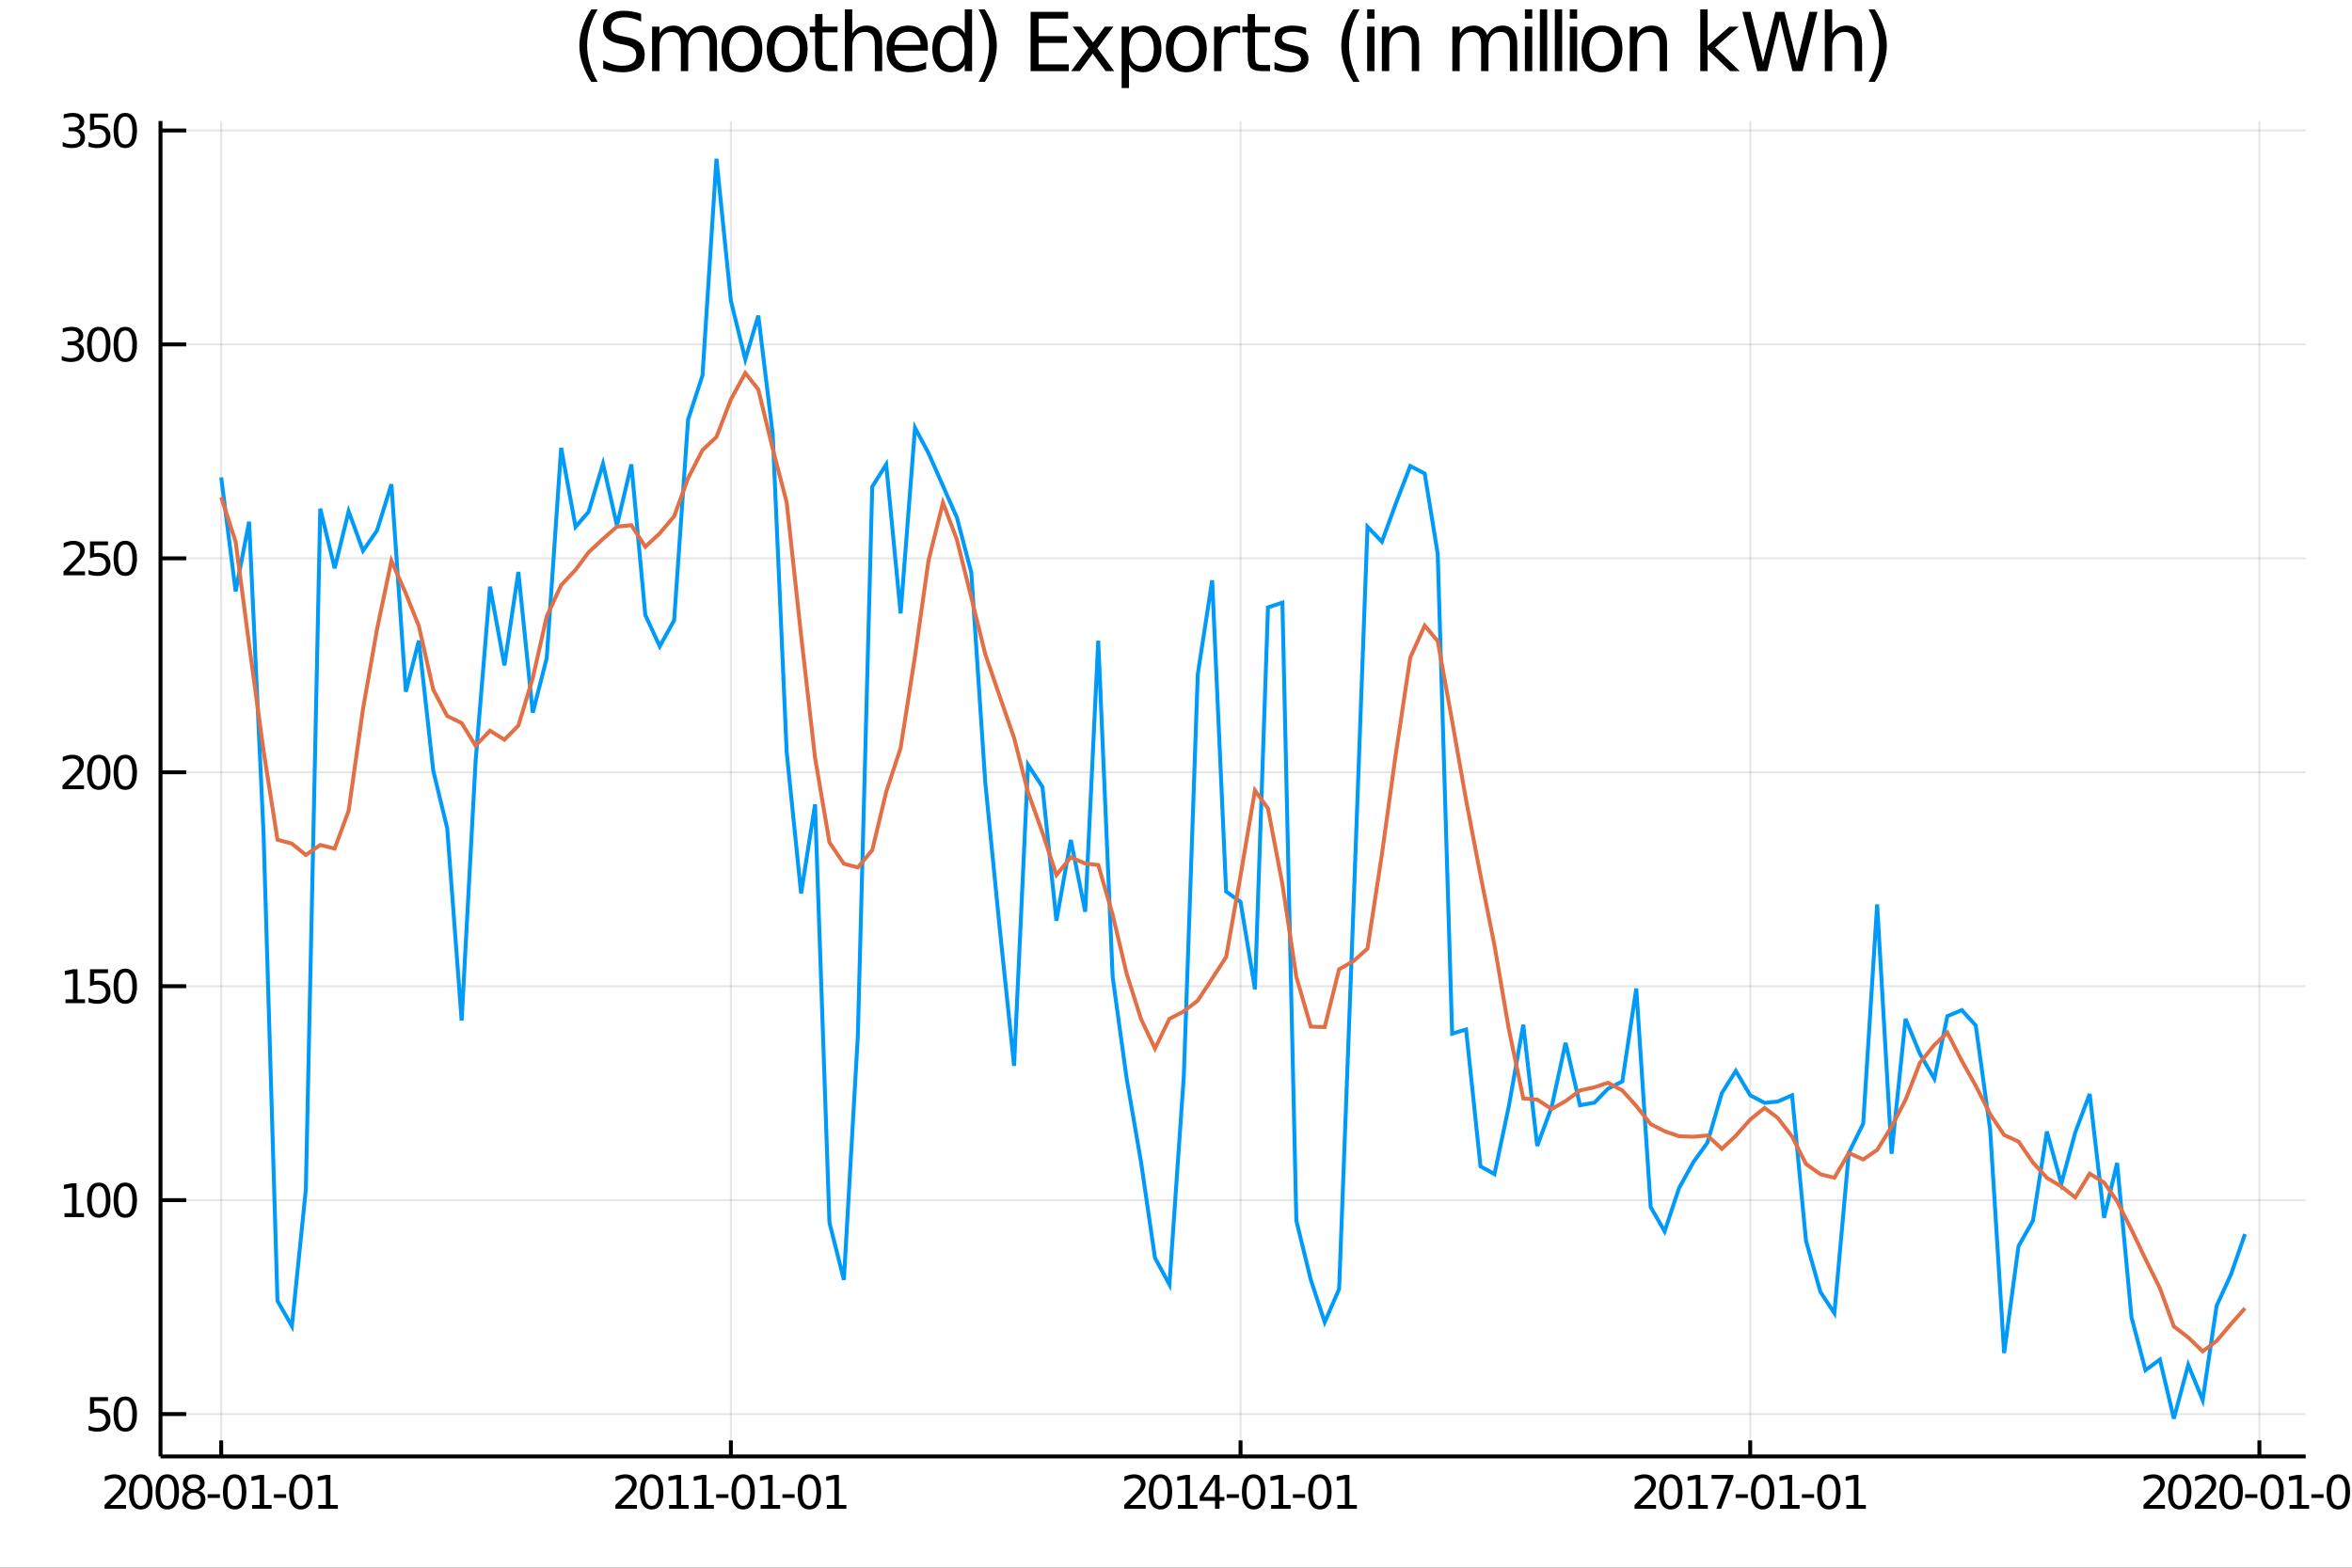 <svg xmlns="http://www.w3.org/2000/svg" xmlns:xlink="http://www.w3.org/1999/xlink" width="600" height="400" viewBox="0 0 2400 1600" style="width: 100%; height: 100%;">
<rect x="0" y="0" width="2400" height="1600" fill="#333333" stroke="none"/>
<defs>
  <clipPath id="clip7300">
    <rect x="0" y="0" width="2400" height="1600"></rect>
  </clipPath>
</defs>
<path clip-path="url(#clip7300)" d="
M0 1600 L2400 1600 L2400 0 L0 0  Z
  " fill="#ffffff" fill-rule="evenodd" fill-opacity="1"></path>
<defs>
  <clipPath id="clip7301">
    <rect x="480" y="0" width="1681" height="1600"></rect>
  </clipPath>
</defs>
<path clip-path="url(#clip7300)" d="
M163.774 1486.45 L2352.76 1486.45 L2352.76 123.472 L163.774 123.472  Z
  " fill="#ffffff" fill-rule="evenodd" fill-opacity="1"></path>
<defs>
  <clipPath id="clip7302">
    <rect x="163" y="123" width="2190" height="1364"></rect>
  </clipPath>
</defs>
<polyline clip-path="url(#clip7302)" style="stroke:#000000; stroke-width:2; stroke-opacity:0.1; fill:none" points="
  225.726,1486.45 225.726,123.472 
  "></polyline>
<polyline clip-path="url(#clip7302)" style="stroke:#000000; stroke-width:2; stroke-opacity:0.1; fill:none" points="
  745.792,1486.45 745.792,123.472 
  "></polyline>
<polyline clip-path="url(#clip7302)" style="stroke:#000000; stroke-width:2; stroke-opacity:0.1; fill:none" points="
  1265.86,1486.45 1265.86,123.472 
  "></polyline>
<polyline clip-path="url(#clip7302)" style="stroke:#000000; stroke-width:2; stroke-opacity:0.1; fill:none" points="
  1785.92,1486.45 1785.92,123.472 
  "></polyline>
<polyline clip-path="url(#clip7302)" style="stroke:#000000; stroke-width:2; stroke-opacity:0.1; fill:none" points="
  2305.51,1486.45 2305.51,123.472 
  "></polyline>
<polyline clip-path="url(#clip7302)" style="stroke:#000000; stroke-width:2; stroke-opacity:0.1; fill:none" points="
  163.774,1443.22 2352.76,1443.22 
  "></polyline>
<polyline clip-path="url(#clip7302)" style="stroke:#000000; stroke-width:2; stroke-opacity:0.1; fill:none" points="
  163.774,1224.88 2352.76,1224.88 
  "></polyline>
<polyline clip-path="url(#clip7302)" style="stroke:#000000; stroke-width:2; stroke-opacity:0.1; fill:none" points="
  163.774,1006.53 2352.76,1006.53 
  "></polyline>
<polyline clip-path="url(#clip7302)" style="stroke:#000000; stroke-width:2; stroke-opacity:0.1; fill:none" points="
  163.774,788.191 2352.76,788.191 
  "></polyline>
<polyline clip-path="url(#clip7302)" style="stroke:#000000; stroke-width:2; stroke-opacity:0.1; fill:none" points="
  163.774,569.849 2352.76,569.849 
  "></polyline>
<polyline clip-path="url(#clip7302)" style="stroke:#000000; stroke-width:2; stroke-opacity:0.1; fill:none" points="
  163.774,351.506 2352.76,351.506 
  "></polyline>
<polyline clip-path="url(#clip7302)" style="stroke:#000000; stroke-width:2; stroke-opacity:0.1; fill:none" points="
  163.774,133.163 2352.76,133.163 
  "></polyline>
<polyline clip-path="url(#clip7300)" style="stroke:#000000; stroke-width:4; stroke-opacity:1; fill:none" points="
  163.774,1486.45 2352.76,1486.45 
  "></polyline>
<polyline clip-path="url(#clip7300)" style="stroke:#000000; stroke-width:4; stroke-opacity:1; fill:none" points="
  163.774,1486.45 163.774,123.472 
  "></polyline>
<polyline clip-path="url(#clip7300)" style="stroke:#000000; stroke-width:4; stroke-opacity:1; fill:none" points="
  225.726,1486.45 225.726,1470.09 
  "></polyline>
<polyline clip-path="url(#clip7300)" style="stroke:#000000; stroke-width:4; stroke-opacity:1; fill:none" points="
  745.792,1486.45 745.792,1470.09 
  "></polyline>
<polyline clip-path="url(#clip7300)" style="stroke:#000000; stroke-width:4; stroke-opacity:1; fill:none" points="
  1265.86,1486.45 1265.86,1470.09 
  "></polyline>
<polyline clip-path="url(#clip7300)" style="stroke:#000000; stroke-width:4; stroke-opacity:1; fill:none" points="
  1785.92,1486.45 1785.92,1470.09 
  "></polyline>
<polyline clip-path="url(#clip7300)" style="stroke:#000000; stroke-width:4; stroke-opacity:1; fill:none" points="
  2305.51,1486.45 2305.51,1470.09 
  "></polyline>
<polyline clip-path="url(#clip7300)" style="stroke:#000000; stroke-width:4; stroke-opacity:1; fill:none" points="
  163.774,1443.22 190.042,1443.22 
  "></polyline>
<polyline clip-path="url(#clip7300)" style="stroke:#000000; stroke-width:4; stroke-opacity:1; fill:none" points="
  163.774,1224.88 190.042,1224.88 
  "></polyline>
<polyline clip-path="url(#clip7300)" style="stroke:#000000; stroke-width:4; stroke-opacity:1; fill:none" points="
  163.774,1006.53 190.042,1006.53 
  "></polyline>
<polyline clip-path="url(#clip7300)" style="stroke:#000000; stroke-width:4; stroke-opacity:1; fill:none" points="
  163.774,788.191 190.042,788.191 
  "></polyline>
<polyline clip-path="url(#clip7300)" style="stroke:#000000; stroke-width:4; stroke-opacity:1; fill:none" points="
  163.774,569.849 190.042,569.849 
  "></polyline>
<polyline clip-path="url(#clip7300)" style="stroke:#000000; stroke-width:4; stroke-opacity:1; fill:none" points="
  163.774,351.506 190.042,351.506 
  "></polyline>
<polyline clip-path="url(#clip7300)" style="stroke:#000000; stroke-width:4; stroke-opacity:1; fill:none" points="
  163.774,133.163 190.042,133.163 
  "></polyline>
<path clip-path="url(#clip7300)" d="M 0 0 M112.313 1535.98 L128.632 1535.98 L128.632 1539.92 L106.688 1539.92 L106.688 1535.98 Q109.35 1533.23 113.933 1528.6 Q118.54 1523.95 119.72 1522.61 Q121.965 1520.08 122.845 1518.35 Q123.748 1516.59 123.748 1514.9 Q123.748 1512.14 121.803 1510.41 Q119.882 1508.67 116.78 1508.67 Q114.581 1508.67 112.128 1509.43 Q109.697 1510.2 106.919 1511.75 L106.919 1507.03 Q109.743 1505.89 112.197 1505.31 Q114.651 1504.73 116.688 1504.73 Q122.058 1504.73 125.252 1507.42 Q128.447 1510.11 128.447 1514.6 Q128.447 1516.73 127.637 1518.65 Q126.85 1520.54 124.743 1523.14 Q124.164 1523.81 121.063 1527.03 Q117.961 1530.22 112.313 1535.98 Z" fill="#000000" fill-rule="evenodd" fill-opacity="1"></path><path clip-path="url(#clip7300)" d="M 0 0 M143.701 1508.44 Q140.09 1508.44 138.262 1512 Q136.456 1515.55 136.456 1522.67 Q136.456 1529.78 138.262 1533.35 Q140.09 1536.89 143.701 1536.89 Q147.336 1536.89 149.141 1533.35 Q150.97 1529.78 150.97 1522.67 Q150.97 1515.55 149.141 1512 Q147.336 1508.44 143.701 1508.44 M143.701 1504.73 Q149.512 1504.73 152.567 1509.34 Q155.646 1513.92 155.646 1522.67 Q155.646 1531.4 152.567 1536.01 Q149.512 1540.59 143.701 1540.59 Q137.891 1540.59 134.813 1536.01 Q131.757 1531.4 131.757 1522.67 Q131.757 1513.92 134.813 1509.34 Q137.891 1504.73 143.701 1504.73 Z" fill="#000000" fill-rule="evenodd" fill-opacity="1"></path><path clip-path="url(#clip7300)" d="M 0 0 M170.715 1508.44 Q167.104 1508.44 165.275 1512 Q163.47 1515.55 163.47 1522.67 Q163.47 1529.78 165.275 1533.35 Q167.104 1536.89 170.715 1536.89 Q174.349 1536.89 176.155 1533.35 Q177.984 1529.78 177.984 1522.67 Q177.984 1515.55 176.155 1512 Q174.349 1508.44 170.715 1508.44 M170.715 1504.73 Q176.525 1504.73 179.581 1509.34 Q182.66 1513.92 182.66 1522.67 Q182.66 1531.4 179.581 1536.01 Q176.525 1540.59 170.715 1540.59 Q164.905 1540.59 161.826 1536.01 Q158.771 1531.4 158.771 1522.67 Q158.771 1513.92 161.826 1509.34 Q164.905 1504.73 170.715 1504.73 Z" fill="#000000" fill-rule="evenodd" fill-opacity="1"></path><path clip-path="url(#clip7300)" d="M 0 0 M197.729 1523.51 Q194.396 1523.51 192.474 1525.29 Q190.576 1527.07 190.576 1530.2 Q190.576 1533.32 192.474 1535.11 Q194.396 1536.89 197.729 1536.89 Q201.062 1536.89 202.984 1535.11 Q204.905 1533.3 204.905 1530.2 Q204.905 1527.07 202.984 1525.29 Q201.085 1523.51 197.729 1523.51 M193.053 1521.52 Q190.044 1520.78 188.354 1518.72 Q186.687 1516.66 186.687 1513.69 Q186.687 1509.55 189.627 1507.14 Q192.59 1504.73 197.729 1504.73 Q202.891 1504.73 205.831 1507.14 Q208.771 1509.55 208.771 1513.69 Q208.771 1516.66 207.081 1518.72 Q205.414 1520.78 202.428 1521.52 Q205.808 1522.3 207.683 1524.6 Q209.581 1526.89 209.581 1530.2 Q209.581 1535.22 206.502 1537.91 Q203.446 1540.59 197.729 1540.59 Q192.011 1540.59 188.933 1537.91 Q185.877 1535.22 185.877 1530.2 Q185.877 1526.89 187.775 1524.6 Q189.673 1522.3 193.053 1521.52 M191.34 1514.13 Q191.34 1516.82 193.007 1518.32 Q194.697 1519.83 197.729 1519.83 Q200.738 1519.83 202.428 1518.32 Q204.141 1516.82 204.141 1514.13 Q204.141 1511.45 202.428 1509.94 Q200.738 1508.44 197.729 1508.44 Q194.697 1508.44 193.007 1509.94 Q191.34 1511.45 191.34 1514.13 Z" fill="#000000" fill-rule="evenodd" fill-opacity="1"></path><path clip-path="url(#clip7300)" d="M 0 0 M211.895 1525.04 L224.372 1525.04 L224.372 1528.83 L211.895 1528.83 L211.895 1525.04 Z" fill="#000000" fill-rule="evenodd" fill-opacity="1"></path><path clip-path="url(#clip7300)" d="M 0 0 M239.442 1508.44 Q235.831 1508.44 234.002 1512 Q232.196 1515.55 232.196 1522.67 Q232.196 1529.78 234.002 1533.35 Q235.831 1536.89 239.442 1536.89 Q243.076 1536.89 244.881 1533.35 Q246.71 1529.78 246.71 1522.67 Q246.71 1515.55 244.881 1512 Q243.076 1508.44 239.442 1508.44 M239.442 1504.73 Q245.252 1504.73 248.307 1509.34 Q251.386 1513.92 251.386 1522.67 Q251.386 1531.4 248.307 1536.01 Q245.252 1540.59 239.442 1540.59 Q233.631 1540.59 230.553 1536.01 Q227.497 1531.4 227.497 1522.67 Q227.497 1513.92 230.553 1509.34 Q233.631 1504.73 239.442 1504.73 Z" fill="#000000" fill-rule="evenodd" fill-opacity="1"></path><path clip-path="url(#clip7300)" d="M 0 0 M257.266 1535.98 L264.904 1535.98 L264.904 1509.62 L256.594 1511.29 L256.594 1507.03 L264.858 1505.36 L269.534 1505.36 L269.534 1535.98 L277.173 1535.98 L277.173 1539.92 L257.266 1539.92 L257.266 1535.98 Z" fill="#000000" fill-rule="evenodd" fill-opacity="1"></path><path clip-path="url(#clip7300)" d="M 0 0 M279.488 1525.04 L291.965 1525.04 L291.965 1528.83 L279.488 1528.83 L279.488 1525.04 Z" fill="#000000" fill-rule="evenodd" fill-opacity="1"></path><path clip-path="url(#clip7300)" d="M 0 0 M307.034 1508.44 Q303.423 1508.44 301.594 1512 Q299.789 1515.55 299.789 1522.67 Q299.789 1529.78 301.594 1533.35 Q303.423 1536.89 307.034 1536.89 Q310.668 1536.89 312.474 1533.35 Q314.302 1529.78 314.302 1522.67 Q314.302 1515.55 312.474 1512 Q310.668 1508.44 307.034 1508.44 M307.034 1504.73 Q312.844 1504.73 315.9 1509.34 Q318.978 1513.92 318.978 1522.67 Q318.978 1531.4 315.9 1536.01 Q312.844 1540.59 307.034 1540.59 Q301.224 1540.59 298.145 1536.01 Q295.089 1531.4 295.089 1522.67 Q295.089 1513.92 298.145 1509.34 Q301.224 1504.73 307.034 1504.73 Z" fill="#000000" fill-rule="evenodd" fill-opacity="1"></path><path clip-path="url(#clip7300)" d="M 0 0 M324.858 1535.98 L332.497 1535.98 L332.497 1509.62 L324.187 1511.29 L324.187 1507.03 L332.45 1505.36 L337.126 1505.36 L337.126 1535.98 L344.765 1535.98 L344.765 1539.92 L324.858 1539.92 L324.858 1535.98 Z" fill="#000000" fill-rule="evenodd" fill-opacity="1"></path><path clip-path="url(#clip7300)" d="M 0 0 M633.559 1535.98 L649.878 1535.98 L649.878 1539.92 L627.934 1539.92 L627.934 1535.98 Q630.596 1533.23 635.179 1528.6 Q639.785 1523.95 640.966 1522.61 Q643.211 1520.08 644.091 1518.35 Q644.994 1516.59 644.994 1514.9 Q644.994 1512.14 643.049 1510.41 Q641.128 1508.67 638.026 1508.67 Q635.827 1508.67 633.373 1509.43 Q630.943 1510.2 628.165 1511.75 L628.165 1507.03 Q630.989 1505.89 633.443 1505.31 Q635.897 1504.73 637.934 1504.73 Q643.304 1504.73 646.498 1507.42 Q649.693 1510.11 649.693 1514.6 Q649.693 1516.73 648.883 1518.65 Q648.096 1520.54 645.989 1523.14 Q645.41 1523.81 642.309 1527.03 Q639.207 1530.22 633.559 1535.98 Z" fill="#000000" fill-rule="evenodd" fill-opacity="1"></path><path clip-path="url(#clip7300)" d="M 0 0 M664.947 1508.44 Q661.336 1508.44 659.508 1512 Q657.702 1515.55 657.702 1522.67 Q657.702 1529.78 659.508 1533.35 Q661.336 1536.89 664.947 1536.89 Q668.582 1536.89 670.387 1533.35 Q672.216 1529.78 672.216 1522.67 Q672.216 1515.55 670.387 1512 Q668.582 1508.44 664.947 1508.44 M664.947 1504.73 Q670.758 1504.73 673.813 1509.34 Q676.892 1513.92 676.892 1522.67 Q676.892 1531.4 673.813 1536.01 Q670.758 1540.59 664.947 1540.59 Q659.137 1540.59 656.059 1536.01 Q653.003 1531.4 653.003 1522.67 Q653.003 1513.92 656.059 1509.34 Q659.137 1504.73 664.947 1504.73 Z" fill="#000000" fill-rule="evenodd" fill-opacity="1"></path><path clip-path="url(#clip7300)" d="M 0 0 M682.771 1535.98 L690.41 1535.98 L690.41 1509.62 L682.1 1511.29 L682.1 1507.03 L690.364 1505.36 L695.04 1505.36 L695.04 1535.98 L702.679 1535.98 L702.679 1539.92 L682.771 1539.92 L682.771 1535.98 Z" fill="#000000" fill-rule="evenodd" fill-opacity="1"></path><path clip-path="url(#clip7300)" d="M 0 0 M708.558 1535.98 L716.197 1535.98 L716.197 1509.62 L707.887 1511.29 L707.887 1507.03 L716.151 1505.36 L720.827 1505.36 L720.827 1535.98 L728.466 1535.98 L728.466 1539.92 L708.558 1539.92 L708.558 1535.98 Z" fill="#000000" fill-rule="evenodd" fill-opacity="1"></path><path clip-path="url(#clip7300)" d="M 0 0 M730.78 1525.04 L743.257 1525.04 L743.257 1528.83 L730.78 1528.83 L730.78 1525.04 Z" fill="#000000" fill-rule="evenodd" fill-opacity="1"></path><path clip-path="url(#clip7300)" d="M 0 0 M758.326 1508.44 Q754.715 1508.44 752.887 1512 Q751.081 1515.55 751.081 1522.67 Q751.081 1529.78 752.887 1533.35 Q754.715 1536.89 758.326 1536.89 Q761.961 1536.89 763.766 1533.35 Q765.595 1529.78 765.595 1522.67 Q765.595 1515.55 763.766 1512 Q761.961 1508.44 758.326 1508.44 M758.326 1504.73 Q764.137 1504.73 767.192 1509.34 Q770.271 1513.92 770.271 1522.67 Q770.271 1531.4 767.192 1536.01 Q764.137 1540.59 758.326 1540.59 Q752.516 1540.59 749.438 1536.01 Q746.382 1531.4 746.382 1522.67 Q746.382 1513.92 749.438 1509.34 Q752.516 1504.73 758.326 1504.73 Z" fill="#000000" fill-rule="evenodd" fill-opacity="1"></path><path clip-path="url(#clip7300)" d="M 0 0 M776.15 1535.98 L783.789 1535.98 L783.789 1509.62 L775.479 1511.29 L775.479 1507.03 L783.743 1505.36 L788.419 1505.36 L788.419 1535.98 L796.058 1535.98 L796.058 1539.92 L776.15 1539.92 L776.15 1535.98 Z" fill="#000000" fill-rule="evenodd" fill-opacity="1"></path><path clip-path="url(#clip7300)" d="M 0 0 M798.373 1525.04 L810.849 1525.04 L810.849 1528.83 L798.373 1528.83 L798.373 1525.04 Z" fill="#000000" fill-rule="evenodd" fill-opacity="1"></path><path clip-path="url(#clip7300)" d="M 0 0 M825.919 1508.44 Q822.308 1508.44 820.479 1512 Q818.673 1515.55 818.673 1522.67 Q818.673 1529.78 820.479 1533.35 Q822.308 1536.89 825.919 1536.89 Q829.553 1536.89 831.358 1533.35 Q833.187 1529.78 833.187 1522.67 Q833.187 1515.55 831.358 1512 Q829.553 1508.44 825.919 1508.44 M825.919 1504.73 Q831.729 1504.73 834.784 1509.34 Q837.863 1513.92 837.863 1522.67 Q837.863 1531.4 834.784 1536.01 Q831.729 1540.59 825.919 1540.59 Q820.109 1540.59 817.03 1536.01 Q813.974 1531.4 813.974 1522.67 Q813.974 1513.92 817.03 1509.34 Q820.109 1504.73 825.919 1504.73 Z" fill="#000000" fill-rule="evenodd" fill-opacity="1"></path><path clip-path="url(#clip7300)" d="M 0 0 M843.743 1535.98 L851.382 1535.98 L851.382 1509.62 L843.071 1511.29 L843.071 1507.03 L851.335 1505.36 L856.011 1505.36 L856.011 1535.98 L863.65 1535.98 L863.65 1539.92 L843.743 1539.92 L843.743 1535.98 Z" fill="#000000" fill-rule="evenodd" fill-opacity="1"></path><path clip-path="url(#clip7300)" d="M 0 0 M1152.77 1535.98 L1169.09 1535.98 L1169.09 1539.92 L1147.14 1539.92 L1147.14 1535.98 Q1149.8 1533.23 1154.39 1528.6 Q1158.99 1523.95 1160.17 1522.61 Q1162.42 1520.08 1163.3 1518.35 Q1164.2 1516.59 1164.2 1514.9 Q1164.2 1512.14 1162.26 1510.41 Q1160.34 1508.67 1157.24 1508.67 Q1155.04 1508.67 1152.58 1509.43 Q1150.15 1510.2 1147.37 1511.75 L1147.37 1507.03 Q1150.2 1505.89 1152.65 1505.31 Q1155.11 1504.73 1157.14 1504.73 Q1162.51 1504.73 1165.71 1507.42 Q1168.9 1510.11 1168.9 1514.6 Q1168.9 1516.73 1168.09 1518.65 Q1167.3 1520.54 1165.2 1523.14 Q1164.62 1523.81 1161.52 1527.03 Q1158.42 1530.22 1152.77 1535.98 Z" fill="#000000" fill-rule="evenodd" fill-opacity="1"></path><path clip-path="url(#clip7300)" d="M 0 0 M1184.16 1508.44 Q1180.55 1508.44 1178.72 1512 Q1176.91 1515.55 1176.91 1522.67 Q1176.91 1529.78 1178.72 1533.35 Q1180.55 1536.89 1184.16 1536.89 Q1187.79 1536.89 1189.6 1533.35 Q1191.42 1529.78 1191.42 1522.67 Q1191.42 1515.55 1189.6 1512 Q1187.79 1508.44 1184.16 1508.44 M1184.16 1504.73 Q1189.97 1504.73 1193.02 1509.34 Q1196.1 1513.92 1196.1 1522.67 Q1196.1 1531.4 1193.02 1536.01 Q1189.97 1540.59 1184.16 1540.59 Q1178.35 1540.59 1175.27 1536.01 Q1172.21 1531.4 1172.21 1522.67 Q1172.21 1513.92 1175.27 1509.34 Q1178.35 1504.73 1184.16 1504.73 Z" fill="#000000" fill-rule="evenodd" fill-opacity="1"></path><path clip-path="url(#clip7300)" d="M 0 0 M1201.98 1535.98 L1209.62 1535.98 L1209.62 1509.62 L1201.31 1511.29 L1201.31 1507.03 L1209.57 1505.36 L1214.25 1505.36 L1214.25 1535.98 L1221.89 1535.98 L1221.89 1539.92 L1201.98 1539.92 L1201.98 1535.98 Z" fill="#000000" fill-rule="evenodd" fill-opacity="1"></path><path clip-path="url(#clip7300)" d="M 0 0 M1239.8 1509.43 L1228 1527.88 L1239.8 1527.88 L1239.8 1509.43 M1238.58 1505.36 L1244.46 1505.36 L1244.46 1527.88 L1249.39 1527.88 L1249.39 1531.77 L1244.46 1531.77 L1244.46 1539.92 L1239.8 1539.92 L1239.8 1531.77 L1224.2 1531.77 L1224.2 1527.26 L1238.58 1505.36 Z" fill="#000000" fill-rule="evenodd" fill-opacity="1"></path><path clip-path="url(#clip7300)" d="M 0 0 M1251.7 1525.04 L1264.18 1525.04 L1264.18 1528.83 L1251.7 1528.83 L1251.7 1525.04 Z" fill="#000000" fill-rule="evenodd" fill-opacity="1"></path><path clip-path="url(#clip7300)" d="M 0 0 M1279.25 1508.44 Q1275.64 1508.44 1273.81 1512 Q1272 1515.55 1272 1522.67 Q1272 1529.78 1273.81 1533.35 Q1275.64 1536.89 1279.25 1536.89 Q1282.88 1536.89 1284.69 1533.35 Q1286.52 1529.78 1286.52 1522.67 Q1286.52 1515.55 1284.69 1512 Q1282.88 1508.44 1279.25 1508.44 M1279.25 1504.73 Q1285.06 1504.73 1288.11 1509.34 Q1291.19 1513.92 1291.19 1522.67 Q1291.19 1531.4 1288.11 1536.01 Q1285.06 1540.59 1279.25 1540.59 Q1273.44 1540.59 1270.36 1536.01 Q1267.3 1531.4 1267.3 1522.67 Q1267.3 1513.92 1270.36 1509.34 Q1273.44 1504.73 1279.25 1504.73 Z" fill="#000000" fill-rule="evenodd" fill-opacity="1"></path><path clip-path="url(#clip7300)" d="M 0 0 M1297.07 1535.98 L1304.71 1535.98 L1304.71 1509.62 L1296.4 1511.29 L1296.4 1507.03 L1304.66 1505.36 L1309.34 1505.36 L1309.34 1535.98 L1316.98 1535.98 L1316.98 1539.92 L1297.07 1539.92 L1297.07 1535.98 Z" fill="#000000" fill-rule="evenodd" fill-opacity="1"></path><path clip-path="url(#clip7300)" d="M 0 0 M1319.29 1525.04 L1331.77 1525.04 L1331.77 1528.83 L1319.29 1528.83 L1319.29 1525.04 Z" fill="#000000" fill-rule="evenodd" fill-opacity="1"></path><path clip-path="url(#clip7300)" d="M 0 0 M1346.84 1508.44 Q1343.23 1508.44 1341.4 1512 Q1339.6 1515.55 1339.6 1522.67 Q1339.6 1529.78 1341.4 1533.35 Q1343.23 1536.89 1346.84 1536.89 Q1350.47 1536.89 1352.28 1533.35 Q1354.11 1529.78 1354.11 1522.67 Q1354.11 1515.55 1352.28 1512 Q1350.47 1508.44 1346.84 1508.44 M1346.84 1504.73 Q1352.65 1504.73 1355.71 1509.34 Q1358.78 1513.92 1358.78 1522.67 Q1358.78 1531.4 1355.71 1536.01 Q1352.65 1540.59 1346.84 1540.59 Q1341.03 1540.59 1337.95 1536.01 Q1334.9 1531.4 1334.9 1522.67 Q1334.9 1513.92 1337.95 1509.34 Q1341.03 1504.73 1346.84 1504.73 Z" fill="#000000" fill-rule="evenodd" fill-opacity="1"></path><path clip-path="url(#clip7300)" d="M 0 0 M1364.66 1535.98 L1372.3 1535.98 L1372.3 1509.62 L1363.99 1511.29 L1363.99 1507.03 L1372.26 1505.36 L1376.93 1505.36 L1376.93 1535.98 L1384.57 1535.98 L1384.57 1539.92 L1364.66 1539.92 L1364.66 1535.98 Z" fill="#000000" fill-rule="evenodd" fill-opacity="1"></path><path clip-path="url(#clip7300)" d="M 0 0 M1673.53 1535.98 L1689.85 1535.98 L1689.85 1539.92 L1667.9 1539.92 L1667.9 1535.98 Q1670.56 1533.23 1675.15 1528.6 Q1679.75 1523.95 1680.93 1522.61 Q1683.18 1520.08 1684.06 1518.35 Q1684.96 1516.59 1684.96 1514.9 Q1684.96 1512.14 1683.02 1510.41 Q1681.1 1508.67 1677.99 1508.67 Q1675.8 1508.67 1673.34 1509.43 Q1670.91 1510.2 1668.13 1511.75 L1668.13 1507.03 Q1670.96 1505.89 1673.41 1505.31 Q1675.87 1504.73 1677.9 1504.73 Q1683.27 1504.73 1686.47 1507.42 Q1689.66 1510.11 1689.66 1514.6 Q1689.66 1516.73 1688.85 1518.65 Q1688.06 1520.54 1685.96 1523.14 Q1685.38 1523.81 1682.28 1527.03 Q1679.18 1530.22 1673.53 1535.98 Z" fill="#000000" fill-rule="evenodd" fill-opacity="1"></path><path clip-path="url(#clip7300)" d="M 0 0 M1704.92 1508.44 Q1701.3 1508.44 1699.48 1512 Q1697.67 1515.55 1697.67 1522.67 Q1697.67 1529.78 1699.48 1533.35 Q1701.3 1536.89 1704.92 1536.89 Q1708.55 1536.89 1710.36 1533.35 Q1712.18 1529.78 1712.18 1522.67 Q1712.18 1515.55 1710.36 1512 Q1708.55 1508.44 1704.92 1508.44 M1704.92 1504.73 Q1710.73 1504.73 1713.78 1509.34 Q1716.86 1513.92 1716.86 1522.67 Q1716.86 1531.4 1713.78 1536.01 Q1710.73 1540.59 1704.92 1540.59 Q1699.11 1540.59 1696.03 1536.01 Q1692.97 1531.4 1692.97 1522.67 Q1692.97 1513.92 1696.03 1509.34 Q1699.11 1504.73 1704.92 1504.73 Z" fill="#000000" fill-rule="evenodd" fill-opacity="1"></path><path clip-path="url(#clip7300)" d="M 0 0 M1722.74 1535.98 L1730.38 1535.98 L1730.38 1509.62 L1722.07 1511.29 L1722.07 1507.03 L1730.33 1505.36 L1735.01 1505.36 L1735.01 1535.98 L1742.65 1535.98 L1742.65 1539.92 L1722.74 1539.92 L1722.74 1535.98 Z" fill="#000000" fill-rule="evenodd" fill-opacity="1"></path><path clip-path="url(#clip7300)" d="M 0 0 M1746.54 1505.36 L1768.76 1505.36 L1768.76 1507.35 L1756.21 1539.92 L1751.33 1539.92 L1763.13 1509.3 L1746.54 1509.3 L1746.54 1505.36 Z" fill="#000000" fill-rule="evenodd" fill-opacity="1"></path><path clip-path="url(#clip7300)" d="M 0 0 M1771.07 1525.04 L1783.55 1525.04 L1783.55 1528.83 L1771.07 1528.83 L1771.07 1525.04 Z" fill="#000000" fill-rule="evenodd" fill-opacity="1"></path><path clip-path="url(#clip7300)" d="M 0 0 M1798.62 1508.44 Q1795.01 1508.44 1793.18 1512 Q1791.37 1515.55 1791.37 1522.67 Q1791.37 1529.78 1793.18 1533.35 Q1795.01 1536.89 1798.62 1536.89 Q1802.25 1536.89 1804.06 1533.35 Q1805.89 1529.78 1805.89 1522.67 Q1805.89 1515.55 1804.06 1512 Q1802.25 1508.44 1798.62 1508.44 M1798.62 1504.73 Q1804.43 1504.73 1807.48 1509.34 Q1810.56 1513.92 1810.56 1522.67 Q1810.56 1531.4 1807.48 1536.01 Q1804.43 1540.59 1798.62 1540.59 Q1792.81 1540.59 1789.73 1536.01 Q1786.67 1531.4 1786.67 1522.67 Q1786.67 1513.92 1789.73 1509.34 Q1792.81 1504.73 1798.62 1504.73 Z" fill="#000000" fill-rule="evenodd" fill-opacity="1"></path><path clip-path="url(#clip7300)" d="M 0 0 M1816.44 1535.98 L1824.08 1535.98 L1824.08 1509.62 L1815.77 1511.29 L1815.77 1507.03 L1824.04 1505.36 L1828.71 1505.36 L1828.71 1535.98 L1836.35 1535.98 L1836.35 1539.92 L1816.44 1539.92 L1816.44 1535.98 Z" fill="#000000" fill-rule="evenodd" fill-opacity="1"></path><path clip-path="url(#clip7300)" d="M 0 0 M1838.67 1525.04 L1851.14 1525.04 L1851.14 1528.83 L1838.67 1528.83 L1838.67 1525.04 Z" fill="#000000" fill-rule="evenodd" fill-opacity="1"></path><path clip-path="url(#clip7300)" d="M 0 0 M1866.21 1508.44 Q1862.6 1508.44 1860.77 1512 Q1858.97 1515.55 1858.97 1522.67 Q1858.97 1529.78 1860.77 1533.35 Q1862.6 1536.89 1866.21 1536.89 Q1869.85 1536.89 1871.65 1533.35 Q1873.48 1529.78 1873.48 1522.67 Q1873.48 1515.55 1871.65 1512 Q1869.85 1508.44 1866.21 1508.44 M1866.21 1504.73 Q1872.02 1504.73 1875.08 1509.34 Q1878.16 1513.92 1878.16 1522.67 Q1878.16 1531.4 1875.08 1536.01 Q1872.02 1540.59 1866.21 1540.59 Q1860.4 1540.59 1857.32 1536.01 Q1854.27 1531.4 1854.27 1522.67 Q1854.27 1513.92 1857.32 1509.34 Q1860.4 1504.73 1866.21 1504.73 Z" fill="#000000" fill-rule="evenodd" fill-opacity="1"></path><path clip-path="url(#clip7300)" d="M 0 0 M1884.04 1535.98 L1891.67 1535.98 L1891.67 1509.62 L1883.36 1511.29 L1883.36 1507.03 L1891.63 1505.36 L1896.3 1505.36 L1896.3 1535.98 L1903.94 1535.98 L1903.94 1539.92 L1884.04 1539.92 L1884.04 1535.98 Z" fill="#000000" fill-rule="evenodd" fill-opacity="1"></path><path clip-path="url(#clip7300)" d="M 0 0 M2192.85 1535.98 L2209.17 1535.98 L2209.17 1539.92 L2187.23 1539.92 L2187.23 1535.98 Q2189.89 1533.23 2194.47 1528.6 Q2199.08 1523.95 2200.26 1522.61 Q2202.5 1520.08 2203.38 1518.35 Q2204.29 1516.59 2204.29 1514.9 Q2204.29 1512.14 2202.34 1510.41 Q2200.42 1508.67 2197.32 1508.67 Q2195.12 1508.67 2192.67 1509.43 Q2190.24 1510.2 2187.46 1511.75 L2187.46 1507.03 Q2190.28 1505.89 2192.74 1505.31 Q2195.19 1504.73 2197.23 1504.73 Q2202.6 1504.73 2205.79 1507.42 Q2208.99 1510.11 2208.99 1514.6 Q2208.99 1516.73 2208.18 1518.65 Q2207.39 1520.54 2205.28 1523.14 Q2204.7 1523.81 2201.6 1527.03 Q2198.5 1530.22 2192.85 1535.98 Z" fill="#000000" fill-rule="evenodd" fill-opacity="1"></path><path clip-path="url(#clip7300)" d="M 0 0 M2224.24 1508.44 Q2220.63 1508.44 2218.8 1512 Q2217 1515.55 2217 1522.67 Q2217 1529.78 2218.8 1533.35 Q2220.63 1536.89 2224.24 1536.89 Q2227.87 1536.89 2229.68 1533.35 Q2231.51 1529.78 2231.51 1522.67 Q2231.51 1515.55 2229.68 1512 Q2227.87 1508.44 2224.24 1508.44 M2224.24 1504.73 Q2230.05 1504.73 2233.11 1509.34 Q2236.19 1513.92 2236.19 1522.67 Q2236.19 1531.4 2233.11 1536.01 Q2230.05 1540.59 2224.24 1540.59 Q2218.43 1540.59 2215.35 1536.01 Q2212.3 1531.4 2212.3 1522.67 Q2212.3 1513.92 2215.35 1509.34 Q2218.43 1504.73 2224.24 1504.73 Z" fill="#000000" fill-rule="evenodd" fill-opacity="1"></path><path clip-path="url(#clip7300)" d="M 0 0 M2245.28 1535.98 L2261.6 1535.98 L2261.6 1539.92 L2239.66 1539.92 L2239.66 1535.98 Q2242.32 1533.23 2246.9 1528.6 Q2251.51 1523.95 2252.69 1522.61 Q2254.94 1520.08 2255.81 1518.35 Q2256.72 1516.59 2256.72 1514.9 Q2256.72 1512.14 2254.77 1510.41 Q2252.85 1508.67 2249.75 1508.67 Q2247.55 1508.67 2245.1 1509.43 Q2242.67 1510.2 2239.89 1511.75 L2239.89 1507.03 Q2242.71 1505.89 2245.17 1505.31 Q2247.62 1504.73 2249.66 1504.73 Q2255.03 1504.73 2258.22 1507.42 Q2261.42 1510.11 2261.42 1514.6 Q2261.42 1516.73 2260.61 1518.65 Q2259.82 1520.54 2257.71 1523.14 Q2257.13 1523.81 2254.03 1527.03 Q2250.93 1530.22 2245.28 1535.98 Z" fill="#000000" fill-rule="evenodd" fill-opacity="1"></path><path clip-path="url(#clip7300)" d="M 0 0 M2276.67 1508.44 Q2273.06 1508.44 2271.23 1512 Q2269.43 1515.55 2269.43 1522.67 Q2269.43 1529.78 2271.23 1533.35 Q2273.06 1536.89 2276.67 1536.89 Q2280.31 1536.89 2282.11 1533.35 Q2283.94 1529.78 2283.94 1522.67 Q2283.94 1515.55 2282.11 1512 Q2280.31 1508.44 2276.67 1508.44 M2276.67 1504.73 Q2282.48 1504.73 2285.54 1509.34 Q2288.62 1513.92 2288.62 1522.67 Q2288.62 1531.4 2285.54 1536.01 Q2282.48 1540.59 2276.67 1540.59 Q2270.86 1540.59 2267.78 1536.01 Q2264.73 1531.4 2264.73 1522.67 Q2264.73 1513.92 2267.78 1509.34 Q2270.86 1504.73 2276.67 1504.73 Z" fill="#000000" fill-rule="evenodd" fill-opacity="1"></path><path clip-path="url(#clip7300)" d="M 0 0 M2290.93 1525.04 L2303.41 1525.04 L2303.41 1528.83 L2290.93 1528.83 L2290.93 1525.04 Z" fill="#000000" fill-rule="evenodd" fill-opacity="1"></path><path clip-path="url(#clip7300)" d="M 0 0 M2318.48 1508.44 Q2314.87 1508.44 2313.04 1512 Q2311.23 1515.55 2311.23 1522.67 Q2311.23 1529.78 2313.04 1533.35 Q2314.87 1536.89 2318.48 1536.89 Q2322.11 1536.89 2323.92 1533.35 Q2325.74 1529.78 2325.74 1522.67 Q2325.74 1515.55 2323.92 1512 Q2322.11 1508.44 2318.48 1508.44 M2318.48 1504.73 Q2324.29 1504.73 2327.34 1509.34 Q2330.42 1513.92 2330.42 1522.67 Q2330.42 1531.4 2327.34 1536.01 Q2324.29 1540.59 2318.48 1540.59 Q2312.67 1540.59 2309.59 1536.01 Q2306.53 1531.4 2306.53 1522.67 Q2306.53 1513.92 2309.59 1509.34 Q2312.67 1504.73 2318.48 1504.73 Z" fill="#000000" fill-rule="evenodd" fill-opacity="1"></path><path clip-path="url(#clip7300)" d="M 0 0 M2336.3 1535.98 L2343.94 1535.98 L2343.94 1509.62 L2335.63 1511.29 L2335.63 1507.03 L2343.89 1505.36 L2348.57 1505.36 L2348.57 1535.98 L2356.21 1535.98 L2356.21 1539.92 L2336.3 1539.92 L2336.3 1535.98 Z" fill="#000000" fill-rule="evenodd" fill-opacity="1"></path><path clip-path="url(#clip7300)" d="M 0 0 M2358.52 1525.04 L2371 1525.04 L2371 1528.83 L2358.52 1528.83 L2358.52 1525.04 Z" fill="#000000" fill-rule="evenodd" fill-opacity="1"></path><path clip-path="url(#clip7300)" d="M 0 0 M2386.07 1508.44 Q2382.46 1508.44 2380.63 1512 Q2378.82 1515.55 2378.82 1522.67 Q2378.82 1529.78 2380.63 1533.35 Q2382.46 1536.89 2386.07 1536.89 Q2389.7 1536.89 2391.51 1533.35 Q2393.34 1529.78 2393.34 1522.67 Q2393.34 1515.55 2391.51 1512 Q2389.7 1508.44 2386.07 1508.44 M2386.07 1504.73 Q2391.88 1504.73 2394.93 1509.34 Q2398.01 1513.92 2398.01 1522.67 Q2398.01 1531.4 2394.93 1536.01 Q2391.88 1540.59 2386.07 1540.59 Q2380.26 1540.59 2377.18 1536.01 Q2374.12 1531.4 2374.12 1522.67 Q2374.12 1513.92 2377.18 1509.34 Q2380.26 1504.73 2386.07 1504.73 Z" fill="#000000" fill-rule="evenodd" fill-opacity="1"></path><path clip-path="url(#clip7300)" d="M 0 0 M2403.89 1535.98 L2411.53 1535.98 L2411.53 1509.62 L2403.22 1511.29 L2403.22 1507.03 L2411.49 1505.36 L2416.16 1505.36 L2416.16 1535.98 L2423.8 1535.98 L2423.8 1539.92 L2403.89 1539.92 L2403.89 1535.98 Z" fill="#000000" fill-rule="evenodd" fill-opacity="1"></path><path clip-path="url(#clip7300)" d="M 0 0 M91.858 1425.94 L110.214 1425.94 L110.214 1429.87 L96.14 1429.87 L96.14 1438.35 Q97.159 1438 98.177 1437.84 Q99.196 1437.65 100.214 1437.65 Q106.001 1437.65 109.381 1440.82 Q112.76 1443.99 112.76 1449.41 Q112.76 1454.99 109.288 1458.09 Q105.816 1461.17 99.497 1461.17 Q97.321 1461.17 95.052 1460.8 Q92.807 1460.43 90.399 1459.69 L90.399 1454.99 Q92.483 1456.12 94.705 1456.68 Q96.927 1457.24 99.404 1457.24 Q103.409 1457.24 105.747 1455.13 Q108.084 1453.02 108.084 1449.41 Q108.084 1445.8 105.747 1443.69 Q103.409 1441.59 99.404 1441.59 Q97.529 1441.59 95.654 1442 Q93.802 1442.42 91.858 1443.3 L91.858 1425.94 Z" fill="#000000" fill-rule="evenodd" fill-opacity="1"></path><path clip-path="url(#clip7300)" d="M 0 0 M127.83 1429.02 Q124.219 1429.02 122.39 1432.58 Q120.584 1436.12 120.584 1443.25 Q120.584 1450.36 122.39 1453.93 Q124.219 1457.47 127.83 1457.47 Q131.464 1457.47 133.27 1453.93 Q135.098 1450.36 135.098 1443.25 Q135.098 1436.12 133.27 1432.58 Q131.464 1429.02 127.83 1429.02 M127.83 1425.31 Q133.64 1425.31 136.695 1429.92 Q139.774 1434.5 139.774 1443.25 Q139.774 1451.98 136.695 1456.59 Q133.64 1461.17 127.83 1461.17 Q122.02 1461.17 118.941 1456.59 Q115.885 1451.98 115.885 1443.25 Q115.885 1434.5 118.941 1429.92 Q122.02 1425.31 127.83 1425.31 Z" fill="#000000" fill-rule="evenodd" fill-opacity="1"></path><path clip-path="url(#clip7300)" d="M 0 0 M65.839 1238.22 L73.478 1238.22 L73.478 1211.86 L65.168 1213.52 L65.168 1209.26 L73.432 1207.6 L78.108 1207.6 L78.108 1238.22 L85.747 1238.22 L85.747 1242.16 L65.839 1242.16 L65.839 1238.22 Z" fill="#000000" fill-rule="evenodd" fill-opacity="1"></path><path clip-path="url(#clip7300)" d="M 0 0 M100.816 1210.68 Q97.205 1210.68 95.376 1214.24 Q93.571 1217.78 93.571 1224.91 Q93.571 1232.02 95.376 1235.58 Q97.205 1239.12 100.816 1239.12 Q104.45 1239.12 106.256 1235.58 Q108.084 1232.02 108.084 1224.91 Q108.084 1217.78 106.256 1214.24 Q104.45 1210.68 100.816 1210.68 M100.816 1206.97 Q106.626 1206.97 109.682 1211.58 Q112.76 1216.16 112.76 1224.91 Q112.76 1233.64 109.682 1238.24 Q106.626 1242.83 100.816 1242.83 Q95.006 1242.83 91.927 1238.24 Q88.872 1233.64 88.872 1224.91 Q88.872 1216.16 91.927 1211.58 Q95.006 1206.97 100.816 1206.97 Z" fill="#000000" fill-rule="evenodd" fill-opacity="1"></path><path clip-path="url(#clip7300)" d="M 0 0 M127.83 1210.68 Q124.219 1210.68 122.39 1214.24 Q120.584 1217.78 120.584 1224.91 Q120.584 1232.02 122.39 1235.58 Q124.219 1239.12 127.83 1239.12 Q131.464 1239.12 133.27 1235.58 Q135.098 1232.02 135.098 1224.91 Q135.098 1217.78 133.27 1214.24 Q131.464 1210.68 127.83 1210.68 M127.83 1206.97 Q133.64 1206.97 136.695 1211.58 Q139.774 1216.16 139.774 1224.91 Q139.774 1233.64 136.695 1238.24 Q133.64 1242.83 127.83 1242.83 Q122.02 1242.83 118.941 1238.24 Q115.885 1233.64 115.885 1224.91 Q115.885 1216.16 118.941 1211.58 Q122.02 1206.97 127.83 1206.97 Z" fill="#000000" fill-rule="evenodd" fill-opacity="1"></path><path clip-path="url(#clip7300)" d="M 0 0 M66.835 1019.88 L74.474 1019.88 L74.474 993.513 L66.163 995.18 L66.163 990.921 L74.427 989.254 L79.103 989.254 L79.103 1019.88 L86.742 1019.88 L86.742 1023.81 L66.835 1023.81 L66.835 1019.88 Z" fill="#000000" fill-rule="evenodd" fill-opacity="1"></path><path clip-path="url(#clip7300)" d="M 0 0 M91.858 989.254 L110.214 989.254 L110.214 993.189 L96.14 993.189 L96.14 1001.66 Q97.159 1001.31 98.177 1001.15 Q99.196 1000.97 100.214 1000.97 Q106.001 1000.97 109.381 1004.14 Q112.76 1007.31 112.76 1012.73 Q112.76 1018.3 109.288 1021.41 Q105.816 1024.49 99.497 1024.49 Q97.321 1024.49 95.052 1024.12 Q92.807 1023.74 90.399 1023 L90.399 1018.3 Q92.483 1019.44 94.705 1019.99 Q96.927 1020.55 99.404 1020.55 Q103.409 1020.55 105.747 1018.44 Q108.084 1016.34 108.084 1012.73 Q108.084 1009.12 105.747 1007.01 Q103.409 1004.9 99.404 1004.9 Q97.529 1004.9 95.654 1005.32 Q93.802 1005.74 91.858 1006.62 L91.858 989.254 Z" fill="#000000" fill-rule="evenodd" fill-opacity="1"></path><path clip-path="url(#clip7300)" d="M 0 0 M127.83 992.333 Q124.219 992.333 122.39 995.898 Q120.584 999.439 120.584 1006.57 Q120.584 1013.68 122.39 1017.24 Q124.219 1020.78 127.83 1020.78 Q131.464 1020.78 133.27 1017.24 Q135.098 1013.68 135.098 1006.57 Q135.098 999.439 133.27 995.898 Q131.464 992.333 127.83 992.333 M127.83 988.629 Q133.64 988.629 136.695 993.236 Q139.774 997.819 139.774 1006.57 Q139.774 1015.3 136.695 1019.9 Q133.64 1024.49 127.83 1024.49 Q122.02 1024.49 118.941 1019.9 Q115.885 1015.3 115.885 1006.57 Q115.885 997.819 118.941 993.236 Q122.02 988.629 127.83 988.629 Z" fill="#000000" fill-rule="evenodd" fill-opacity="1"></path><path clip-path="url(#clip7300)" d="M 0 0 M69.427 801.536 L85.747 801.536 L85.747 805.471 L63.802 805.471 L63.802 801.536 Q66.464 798.782 71.048 794.152 Q75.654 789.499 76.835 788.157 Q79.08 785.634 79.96 783.897 Q80.862 782.138 80.862 780.448 Q80.862 777.694 78.918 775.958 Q76.997 774.222 73.895 774.222 Q71.696 774.222 69.242 774.985 Q66.811 775.749 64.034 777.3 L64.034 772.578 Q66.858 771.444 69.311 770.865 Q71.765 770.286 73.802 770.286 Q79.173 770.286 82.367 772.972 Q85.561 775.657 85.561 780.148 Q85.561 782.277 84.751 784.198 Q83.964 786.097 81.858 788.689 Q81.279 789.36 78.177 792.578 Q75.075 795.772 69.427 801.536 Z" fill="#000000" fill-rule="evenodd" fill-opacity="1"></path><path clip-path="url(#clip7300)" d="M 0 0 M100.816 773.99 Q97.205 773.99 95.376 777.555 Q93.571 781.097 93.571 788.226 Q93.571 795.333 95.376 798.897 Q97.205 802.439 100.816 802.439 Q104.45 802.439 106.256 798.897 Q108.084 795.333 108.084 788.226 Q108.084 781.097 106.256 777.555 Q104.45 773.99 100.816 773.99 M100.816 770.286 Q106.626 770.286 109.682 774.893 Q112.76 779.476 112.76 788.226 Q112.76 796.953 109.682 801.559 Q106.626 806.143 100.816 806.143 Q95.006 806.143 91.927 801.559 Q88.872 796.953 88.872 788.226 Q88.872 779.476 91.927 774.893 Q95.006 770.286 100.816 770.286 Z" fill="#000000" fill-rule="evenodd" fill-opacity="1"></path><path clip-path="url(#clip7300)" d="M 0 0 M127.83 773.99 Q124.219 773.99 122.39 777.555 Q120.584 781.097 120.584 788.226 Q120.584 795.333 122.39 798.897 Q124.219 802.439 127.83 802.439 Q131.464 802.439 133.27 798.897 Q135.098 795.333 135.098 788.226 Q135.098 781.097 133.27 777.555 Q131.464 773.99 127.83 773.99 M127.83 770.286 Q133.64 770.286 136.695 774.893 Q139.774 779.476 139.774 788.226 Q139.774 796.953 136.695 801.559 Q133.64 806.143 127.83 806.143 Q122.02 806.143 118.941 801.559 Q115.885 796.953 115.885 788.226 Q115.885 779.476 118.941 774.893 Q122.02 770.286 127.83 770.286 Z" fill="#000000" fill-rule="evenodd" fill-opacity="1"></path><path clip-path="url(#clip7300)" d="M 0 0 M70.423 583.194 L86.742 583.194 L86.742 587.129 L64.798 587.129 L64.798 583.194 Q67.46 580.439 72.043 575.809 Q76.65 571.157 77.83 569.814 Q80.075 567.291 80.955 565.555 Q81.858 563.796 81.858 562.106 Q81.858 559.351 79.913 557.615 Q77.992 555.879 74.89 555.879 Q72.691 555.879 70.237 556.643 Q67.807 557.407 65.029 558.958 L65.029 554.235 Q67.853 553.101 70.307 552.522 Q72.761 551.944 74.798 551.944 Q80.168 551.944 83.362 554.629 Q86.557 557.314 86.557 561.805 Q86.557 563.934 85.747 565.856 Q84.96 567.754 82.853 570.346 Q82.274 571.018 79.173 574.235 Q76.071 577.43 70.423 583.194 Z" fill="#000000" fill-rule="evenodd" fill-opacity="1"></path><path clip-path="url(#clip7300)" d="M 0 0 M91.858 552.569 L110.214 552.569 L110.214 556.504 L96.14 556.504 L96.14 564.976 Q97.159 564.629 98.177 564.467 Q99.196 564.282 100.214 564.282 Q106.001 564.282 109.381 567.453 Q112.76 570.624 112.76 576.041 Q112.76 581.62 109.288 584.721 Q105.816 587.8 99.497 587.8 Q97.321 587.8 95.052 587.43 Q92.807 587.059 90.399 586.319 L90.399 581.62 Q92.483 582.754 94.705 583.309 Q96.927 583.865 99.404 583.865 Q103.409 583.865 105.747 581.758 Q108.084 579.652 108.084 576.041 Q108.084 572.43 105.747 570.323 Q103.409 568.217 99.404 568.217 Q97.529 568.217 95.654 568.634 Q93.802 569.05 91.858 569.93 L91.858 552.569 Z" fill="#000000" fill-rule="evenodd" fill-opacity="1"></path><path clip-path="url(#clip7300)" d="M 0 0 M127.83 555.647 Q124.219 555.647 122.39 559.212 Q120.584 562.754 120.584 569.884 Q120.584 576.99 122.39 580.555 Q124.219 584.096 127.83 584.096 Q131.464 584.096 133.27 580.555 Q135.098 576.99 135.098 569.884 Q135.098 562.754 133.27 559.212 Q131.464 555.647 127.83 555.647 M127.83 551.944 Q133.64 551.944 136.695 556.55 Q139.774 561.134 139.774 569.884 Q139.774 578.61 136.695 583.217 Q133.64 587.8 127.83 587.8 Q122.02 587.8 118.941 583.217 Q115.885 578.61 115.885 569.884 Q115.885 561.134 118.941 556.55 Q122.02 551.944 127.83 551.944 Z" fill="#000000" fill-rule="evenodd" fill-opacity="1"></path><path clip-path="url(#clip7300)" d="M 0 0 M78.617 350.152 Q81.974 350.87 83.849 353.138 Q85.747 355.407 85.747 358.74 Q85.747 363.856 82.228 366.656 Q78.71 369.457 72.228 369.457 Q70.052 369.457 67.737 369.018 Q65.446 368.601 62.992 367.744 L62.992 363.231 Q64.937 364.365 67.251 364.944 Q69.566 365.522 72.089 365.522 Q76.487 365.522 78.779 363.786 Q81.094 362.05 81.094 358.74 Q81.094 355.684 78.941 353.971 Q76.811 352.235 72.992 352.235 L68.964 352.235 L68.964 348.393 L73.177 348.393 Q76.626 348.393 78.455 347.027 Q80.284 345.638 80.284 343.046 Q80.284 340.383 78.386 338.971 Q76.511 337.536 72.992 337.536 Q71.071 337.536 68.872 337.953 Q66.673 338.37 64.034 339.249 L64.034 335.083 Q66.696 334.342 69.011 333.971 Q71.349 333.601 73.409 333.601 Q78.733 333.601 81.835 336.032 Q84.936 338.439 84.936 342.559 Q84.936 345.43 83.293 347.42 Q81.649 349.388 78.617 350.152 Z" fill="#000000" fill-rule="evenodd" fill-opacity="1"></path><path clip-path="url(#clip7300)" d="M 0 0 M100.816 337.305 Q97.205 337.305 95.376 340.87 Q93.571 344.411 93.571 351.541 Q93.571 358.647 95.376 362.212 Q97.205 365.754 100.816 365.754 Q104.45 365.754 106.256 362.212 Q108.084 358.647 108.084 351.541 Q108.084 344.411 106.256 340.87 Q104.45 337.305 100.816 337.305 M100.816 333.601 Q106.626 333.601 109.682 338.208 Q112.76 342.791 112.76 351.541 Q112.76 360.268 109.682 364.874 Q106.626 369.457 100.816 369.457 Q95.006 369.457 91.927 364.874 Q88.872 360.268 88.872 351.541 Q88.872 342.791 91.927 338.208 Q95.006 333.601 100.816 333.601 Z" fill="#000000" fill-rule="evenodd" fill-opacity="1"></path><path clip-path="url(#clip7300)" d="M 0 0 M127.83 337.305 Q124.219 337.305 122.39 340.87 Q120.584 344.411 120.584 351.541 Q120.584 358.647 122.39 362.212 Q124.219 365.754 127.83 365.754 Q131.464 365.754 133.27 362.212 Q135.098 358.647 135.098 351.541 Q135.098 344.411 133.27 340.87 Q131.464 337.305 127.83 337.305 M127.83 333.601 Q133.64 333.601 136.695 338.208 Q139.774 342.791 139.774 351.541 Q139.774 360.268 136.695 364.874 Q133.64 369.457 127.83 369.457 Q122.02 369.457 118.941 364.874 Q115.885 360.268 115.885 351.541 Q115.885 342.791 118.941 338.208 Q122.02 333.601 127.83 333.601 Z" fill="#000000" fill-rule="evenodd" fill-opacity="1"></path><path clip-path="url(#clip7300)" d="M 0 0 M79.612 131.809 Q82.969 132.527 84.844 134.795 Q86.742 137.064 86.742 140.397 Q86.742 145.513 83.224 148.314 Q79.705 151.115 73.224 151.115 Q71.048 151.115 68.733 150.675 Q66.441 150.258 63.987 149.402 L63.987 144.888 Q65.932 146.022 68.247 146.601 Q70.561 147.18 73.085 147.18 Q77.483 147.18 79.774 145.443 Q82.089 143.707 82.089 140.397 Q82.089 137.342 79.936 135.629 Q77.807 133.893 73.987 133.893 L69.96 133.893 L69.96 130.05 L74.173 130.05 Q77.622 130.05 79.45 128.684 Q81.279 127.295 81.279 124.703 Q81.279 122.041 79.381 120.629 Q77.506 119.194 73.987 119.194 Q72.066 119.194 69.867 119.61 Q67.668 120.027 65.029 120.907 L65.029 116.74 Q67.691 115.999 70.006 115.629 Q72.344 115.258 74.404 115.258 Q79.728 115.258 82.83 117.689 Q85.932 120.096 85.932 124.217 Q85.932 127.087 84.288 129.078 Q82.645 131.045 79.612 131.809 Z" fill="#000000" fill-rule="evenodd" fill-opacity="1"></path><path clip-path="url(#clip7300)" d="M 0 0 M91.858 115.883 L110.214 115.883 L110.214 119.819 L96.14 119.819 L96.14 128.291 Q97.159 127.944 98.177 127.782 Q99.196 127.596 100.214 127.596 Q106.001 127.596 109.381 130.768 Q112.76 133.939 112.76 139.356 Q112.76 144.934 109.288 148.036 Q105.816 151.115 99.497 151.115 Q97.321 151.115 95.052 150.744 Q92.807 150.374 90.399 149.633 L90.399 144.934 Q92.483 146.068 94.705 146.624 Q96.927 147.18 99.404 147.18 Q103.409 147.18 105.747 145.073 Q108.084 142.967 108.084 139.356 Q108.084 135.744 105.747 133.638 Q103.409 131.532 99.404 131.532 Q97.529 131.532 95.654 131.948 Q93.802 132.365 91.858 133.244 L91.858 115.883 Z" fill="#000000" fill-rule="evenodd" fill-opacity="1"></path><path clip-path="url(#clip7300)" d="M 0 0 M127.83 118.962 Q124.219 118.962 122.39 122.527 Q120.584 126.069 120.584 133.198 Q120.584 140.305 122.39 143.869 Q124.219 147.411 127.83 147.411 Q131.464 147.411 133.27 143.869 Q135.098 140.305 135.098 133.198 Q135.098 126.069 133.27 122.527 Q131.464 118.962 127.83 118.962 M127.83 115.258 Q133.64 115.258 136.695 119.865 Q139.774 124.448 139.774 133.198 Q139.774 141.925 136.695 146.531 Q133.64 151.115 127.83 151.115 Q122.02 151.115 118.941 146.531 Q115.885 141.925 115.885 133.198 Q115.885 124.448 118.941 119.865 Q122.02 115.258 127.83 115.258 Z" fill="#000000" fill-rule="evenodd" fill-opacity="1"></path><path clip-path="url(#clip7300)" d="M 0 0 M609.817 9.625 Q604.388 18.942 601.755 28.057 Q599.122 37.171 599.122 46.529 Q599.122 55.886 601.755 65.082 Q604.429 74.237 609.817 83.513 L603.335 83.513 Q597.259 73.994 594.221 64.798 Q591.223 55.603 591.223 46.529 Q591.223 37.495 594.221 28.34 Q597.218 19.185 603.335 9.625 L609.817 9.625 Z" fill="#000000" fill-rule="evenodd" fill-opacity="1"></path><path clip-path="url(#clip7300)" d="M 0 0 M654.214 14.081 L654.214 22.061 Q649.556 19.833 645.424 18.739 Q641.292 17.646 637.444 17.646 Q630.76 17.646 627.114 20.238 Q623.509 22.831 623.509 27.611 Q623.509 31.621 625.899 33.687 Q628.329 35.713 635.054 36.969 L639.996 37.981 Q649.151 39.723 653.485 44.139 Q657.86 48.514 657.86 55.886 Q657.86 64.677 651.946 69.214 Q646.072 73.751 634.689 73.751 Q630.395 73.751 625.534 72.778 Q620.713 71.806 615.528 69.902 L615.528 61.477 Q620.511 64.272 625.291 65.689 Q630.071 67.107 634.689 67.107 Q641.697 67.107 645.505 64.353 Q649.313 61.598 649.313 56.494 Q649.313 52.038 646.558 49.526 Q643.844 47.015 637.606 45.759 L632.623 44.787 Q623.468 42.964 619.377 39.075 Q615.285 35.186 615.285 28.259 Q615.285 20.238 620.916 15.62 Q626.587 11.002 636.512 11.002 Q640.765 11.002 645.181 11.772 Q649.596 12.542 654.214 14.081 Z" fill="#000000" fill-rule="evenodd" fill-opacity="1"></path><path clip-path="url(#clip7300)" d="M 0 0 M701.002 35.915 Q703.797 30.892 707.686 28.502 Q711.575 26.112 716.841 26.112 Q723.93 26.112 727.779 31.095 Q731.627 36.037 731.627 45.192 L731.627 72.576 L724.133 72.576 L724.133 45.435 Q724.133 38.913 721.824 35.753 Q719.515 32.594 714.775 32.594 Q708.983 32.594 705.62 36.442 Q702.258 40.29 702.258 46.934 L702.258 72.576 L694.764 72.576 L694.764 45.435 Q694.764 38.873 692.455 35.753 Q690.146 32.594 685.325 32.594 Q679.614 32.594 676.251 36.482 Q672.889 40.331 672.889 46.934 L672.889 72.576 L665.395 72.576 L665.395 27.206 L672.889 27.206 L672.889 34.254 Q675.441 30.082 679.006 28.097 Q682.571 26.112 687.472 26.112 Q692.414 26.112 695.858 28.624 Q699.342 31.135 701.002 35.915 Z" fill="#000000" fill-rule="evenodd" fill-opacity="1"></path><path clip-path="url(#clip7300)" d="M 0 0 M757.026 32.431 Q751.031 32.431 747.547 37.131 Q744.063 41.789 744.063 49.931 Q744.063 58.074 747.507 62.773 Q750.991 67.431 757.026 67.431 Q762.981 67.431 766.465 62.732 Q769.949 58.033 769.949 49.931 Q769.949 41.87 766.465 37.171 Q762.981 32.431 757.026 32.431 M757.026 26.112 Q766.749 26.112 772.298 32.431 Q777.848 38.751 777.848 49.931 Q777.848 61.071 772.298 67.431 Q766.749 73.751 757.026 73.751 Q747.264 73.751 741.714 67.431 Q736.205 61.071 736.205 49.931 Q736.205 38.751 741.714 32.431 Q747.264 26.112 757.026 26.112 Z" fill="#000000" fill-rule="evenodd" fill-opacity="1"></path><path clip-path="url(#clip7300)" d="M 0 0 M803.247 32.431 Q797.252 32.431 793.768 37.131 Q790.284 41.789 790.284 49.931 Q790.284 58.074 793.728 62.773 Q797.211 67.431 803.247 67.431 Q809.202 67.431 812.686 62.732 Q816.17 58.033 816.17 49.931 Q816.17 41.87 812.686 37.171 Q809.202 32.431 803.247 32.431 M803.247 26.112 Q812.969 26.112 818.519 32.431 Q824.069 38.751 824.069 49.931 Q824.069 61.071 818.519 67.431 Q812.969 73.751 803.247 73.751 Q793.485 73.751 787.935 67.431 Q782.426 61.071 782.426 49.931 Q782.426 38.751 787.935 32.431 Q793.485 26.112 803.247 26.112 Z" fill="#000000" fill-rule="evenodd" fill-opacity="1"></path><path clip-path="url(#clip7300)" d="M 0 0 M839.26 14.324 L839.26 27.206 L854.613 27.206 L854.613 32.999 L839.26 32.999 L839.26 57.628 Q839.26 63.178 840.759 64.758 Q842.298 66.338 846.956 66.338 L854.613 66.338 L854.613 72.576 L846.956 72.576 Q838.328 72.576 835.047 69.376 Q831.766 66.135 831.766 57.628 L831.766 32.999 L826.297 32.999 L826.297 27.206 L831.766 27.206 L831.766 14.324 L839.26 14.324 Z" fill="#000000" fill-rule="evenodd" fill-opacity="1"></path><path clip-path="url(#clip7300)" d="M 0 0 M900.145 45.192 L900.145 72.576 L892.691 72.576 L892.691 45.435 Q892.691 38.994 890.18 35.794 Q887.668 32.594 882.645 32.594 Q876.609 32.594 873.125 36.442 Q869.642 40.29 869.642 46.934 L869.642 72.576 L862.147 72.576 L862.147 9.544 L869.642 9.544 L869.642 34.254 Q872.315 30.163 875.92 28.138 Q879.566 26.112 884.306 26.112 Q892.124 26.112 896.134 30.973 Q900.145 35.794 900.145 45.192 Z" fill="#000000" fill-rule="evenodd" fill-opacity="1"></path><path clip-path="url(#clip7300)" d="M 0 0 M946.771 48.028 L946.771 51.673 L912.5 51.673 Q912.986 59.37 917.118 63.421 Q921.291 67.431 928.704 67.431 Q932.998 67.431 937.008 66.378 Q941.059 65.325 945.029 63.218 L945.029 70.267 Q941.018 71.968 936.806 72.86 Q932.593 73.751 928.258 73.751 Q917.402 73.751 911.042 67.431 Q904.722 61.112 904.722 50.337 Q904.722 39.197 910.718 32.675 Q916.754 26.112 926.962 26.112 Q936.117 26.112 941.424 32.026 Q946.771 37.9 946.771 48.028 M939.317 45.84 Q939.236 39.723 935.874 36.077 Q932.552 32.431 927.043 32.431 Q920.804 32.431 917.037 35.956 Q913.31 39.48 912.743 45.88 L939.317 45.84 Z" fill="#000000" fill-rule="evenodd" fill-opacity="1"></path><path clip-path="url(#clip7300)" d="M 0 0 M984.444 34.092 L984.444 9.544 L991.898 9.544 L991.898 72.576 L984.444 72.576 L984.444 65.77 Q982.095 69.821 978.489 71.806 Q974.925 73.751 969.901 73.751 Q961.678 73.751 956.493 67.188 Q951.348 60.626 951.348 49.931 Q951.348 39.237 956.493 32.675 Q961.678 26.112 969.901 26.112 Q974.925 26.112 978.489 28.097 Q982.095 30.041 984.444 34.092 M959.045 49.931 Q959.045 58.155 962.407 62.854 Q965.81 67.512 971.724 67.512 Q977.639 67.512 981.041 62.854 Q984.444 58.155 984.444 49.931 Q984.444 41.708 981.041 37.05 Q977.639 32.35 971.724 32.35 Q965.81 32.35 962.407 37.05 Q959.045 41.708 959.045 49.931 Z" fill="#000000" fill-rule="evenodd" fill-opacity="1"></path><path clip-path="url(#clip7300)" d="M 0 0 M998.541 9.625 L1005.02 9.625 Q1011.1 19.185 1014.1 28.34 Q1017.13 37.495 1017.13 46.529 Q1017.13 55.603 1014.1 64.798 Q1011.1 73.994 1005.02 83.513 L998.541 83.513 Q1003.93 74.237 1006.56 65.082 Q1009.24 55.886 1009.24 46.529 Q1009.24 37.171 1006.56 28.057 Q1003.93 18.942 998.541 9.625 Z" fill="#000000" fill-rule="evenodd" fill-opacity="1"></path><path clip-path="url(#clip7300)" d="M 0 0 M1051.65 12.096 L1089.89 12.096 L1089.89 18.983 L1059.83 18.983 L1059.83 36.888 L1088.63 36.888 L1088.63 43.774 L1059.83 43.774 L1059.83 65.689 L1090.62 65.689 L1090.62 72.576 L1051.65 72.576 L1051.65 12.096 Z" fill="#000000" fill-rule="evenodd" fill-opacity="1"></path><path clip-path="url(#clip7300)" d="M 0 0 M1136.15 27.206 L1119.74 49.283 L1137 72.576 L1128.21 72.576 L1115 54.752 L1101.8 72.576 L1093.01 72.576 L1110.63 48.838 L1094.51 27.206 L1103.3 27.206 L1115.33 43.369 L1127.36 27.206 L1136.15 27.206 Z" fill="#000000" fill-rule="evenodd" fill-opacity="1"></path><path clip-path="url(#clip7300)" d="M 0 0 M1152.03 65.77 L1152.03 89.833 L1144.54 89.833 L1144.54 27.206 L1152.03 27.206 L1152.03 34.092 Q1154.38 30.041 1157.94 28.097 Q1161.55 26.112 1166.53 26.112 Q1174.8 26.112 1179.94 32.675 Q1185.13 39.237 1185.13 49.931 Q1185.13 60.626 1179.94 67.188 Q1174.8 73.751 1166.53 73.751 Q1161.55 73.751 1157.94 71.806 Q1154.38 69.821 1152.03 65.77 M1177.39 49.931 Q1177.39 41.708 1173.99 37.05 Q1170.62 32.35 1164.71 32.35 Q1158.8 32.35 1155.39 37.05 Q1152.03 41.708 1152.03 49.931 Q1152.03 58.155 1155.39 62.854 Q1158.8 67.512 1164.71 67.512 Q1170.62 67.512 1173.99 62.854 Q1177.39 58.155 1177.39 49.931 Z" fill="#000000" fill-rule="evenodd" fill-opacity="1"></path><path clip-path="url(#clip7300)" d="M 0 0 M1210.53 32.431 Q1204.53 32.431 1201.05 37.131 Q1197.56 41.789 1197.56 49.931 Q1197.56 58.074 1201.01 62.773 Q1204.49 67.431 1210.53 67.431 Q1216.48 67.431 1219.96 62.732 Q1223.45 58.033 1223.45 49.931 Q1223.45 41.87 1219.96 37.171 Q1216.48 32.431 1210.53 32.431 M1210.53 26.112 Q1220.25 26.112 1225.8 32.431 Q1231.35 38.751 1231.35 49.931 Q1231.35 61.071 1225.8 67.431 Q1220.25 73.751 1210.53 73.751 Q1200.76 73.751 1195.21 67.431 Q1189.7 61.071 1189.7 49.931 Q1189.7 38.751 1195.21 32.431 Q1200.76 26.112 1210.53 26.112 Z" fill="#000000" fill-rule="evenodd" fill-opacity="1"></path><path clip-path="url(#clip7300)" d="M 0 0 M1265.46 34.173 Q1264.2 33.444 1262.7 33.12 Q1261.24 32.756 1259.46 32.756 Q1253.14 32.756 1249.74 36.888 Q1246.38 40.979 1246.38 48.676 L1246.38 72.576 L1238.88 72.576 L1238.88 27.206 L1246.38 27.206 L1246.38 34.254 Q1248.73 30.122 1252.49 28.138 Q1256.26 26.112 1261.65 26.112 Q1262.42 26.112 1263.35 26.234 Q1264.28 26.315 1265.41 26.517 L1265.46 34.173 Z" fill="#000000" fill-rule="evenodd" fill-opacity="1"></path><path clip-path="url(#clip7300)" d="M 0 0 M1280.65 14.324 L1280.65 27.206 L1296 27.206 L1296 32.999 L1280.65 32.999 L1280.65 57.628 Q1280.65 63.178 1282.15 64.758 Q1283.68 66.338 1288.34 66.338 L1296 66.338 L1296 72.576 L1288.34 72.576 Q1279.71 72.576 1276.43 69.376 Q1273.15 66.135 1273.15 57.628 L1273.15 32.999 L1267.68 32.999 L1267.68 27.206 L1273.15 27.206 L1273.15 14.324 L1280.65 14.324 Z" fill="#000000" fill-rule="evenodd" fill-opacity="1"></path><path clip-path="url(#clip7300)" d="M 0 0 M1332.74 28.543 L1332.74 35.591 Q1329.58 33.971 1326.18 33.161 Q1322.78 32.35 1319.13 32.35 Q1313.58 32.35 1310.78 34.052 Q1308.03 35.753 1308.03 39.156 Q1308.03 41.749 1310.02 43.248 Q1312 44.706 1318 46.043 L1320.55 46.61 Q1328.49 48.311 1331.81 51.43 Q1335.17 54.509 1335.17 60.059 Q1335.17 66.378 1330.15 70.064 Q1325.17 73.751 1316.42 73.751 Q1312.77 73.751 1308.8 73.022 Q1304.87 72.333 1300.5 70.915 L1300.5 63.218 Q1304.63 65.365 1308.64 66.459 Q1312.65 67.512 1316.58 67.512 Q1321.84 67.512 1324.68 65.73 Q1327.52 63.907 1327.52 60.626 Q1327.52 57.588 1325.45 55.967 Q1323.42 54.347 1316.5 52.848 L1313.9 52.24 Q1306.98 50.782 1303.9 47.785 Q1300.82 44.746 1300.82 39.48 Q1300.82 33.08 1305.36 29.596 Q1309.89 26.112 1318.24 26.112 Q1322.37 26.112 1326.02 26.72 Q1329.66 27.327 1332.74 28.543 Z" fill="#000000" fill-rule="evenodd" fill-opacity="1"></path><path clip-path="url(#clip7300)" d="M 0 0 M1387.27 9.625 Q1381.84 18.942 1379.2 28.057 Q1376.57 37.171 1376.57 46.529 Q1376.57 55.886 1379.2 65.082 Q1381.88 74.237 1387.27 83.513 L1380.78 83.513 Q1374.71 73.994 1371.67 64.798 Q1368.67 55.603 1368.67 46.529 Q1368.67 37.495 1371.67 28.34 Q1374.67 19.185 1380.78 9.625 L1387.27 9.625 Z" fill="#000000" fill-rule="evenodd" fill-opacity="1"></path><path clip-path="url(#clip7300)" d="M 0 0 M1395.08 27.206 L1402.54 27.206 L1402.54 72.576 L1395.08 72.576 L1395.08 27.206 M1395.08 9.544 L1402.54 9.544 L1402.54 18.983 L1395.08 18.983 L1395.08 9.544 Z" fill="#000000" fill-rule="evenodd" fill-opacity="1"></path><path clip-path="url(#clip7300)" d="M 0 0 M1448.07 45.192 L1448.07 72.576 L1440.62 72.576 L1440.62 45.435 Q1440.62 38.994 1438.1 35.794 Q1435.59 32.594 1430.57 32.594 Q1424.53 32.594 1421.05 36.442 Q1417.57 40.29 1417.57 46.934 L1417.57 72.576 L1410.07 72.576 L1410.07 27.206 L1417.57 27.206 L1417.57 34.254 Q1420.24 30.163 1423.85 28.138 Q1427.49 26.112 1432.23 26.112 Q1440.05 26.112 1444.06 30.973 Q1448.07 35.794 1448.07 45.192 Z" fill="#000000" fill-rule="evenodd" fill-opacity="1"></path><path clip-path="url(#clip7300)" d="M 0 0 M1517.58 35.915 Q1520.38 30.892 1524.27 28.502 Q1528.16 26.112 1533.42 26.112 Q1540.51 26.112 1544.36 31.095 Q1548.21 36.037 1548.21 45.192 L1548.21 72.576 L1540.71 72.576 L1540.71 45.435 Q1540.71 38.913 1538.41 35.753 Q1536.1 32.594 1531.36 32.594 Q1525.56 32.594 1522.2 36.442 Q1518.84 40.29 1518.84 46.934 L1518.84 72.576 L1511.35 72.576 L1511.35 45.435 Q1511.35 38.873 1509.04 35.753 Q1506.73 32.594 1501.91 32.594 Q1496.19 32.594 1492.83 36.482 Q1489.47 40.331 1489.47 46.934 L1489.47 72.576 L1481.98 72.576 L1481.98 27.206 L1489.47 27.206 L1489.47 34.254 Q1492.02 30.082 1495.59 28.097 Q1499.15 26.112 1504.05 26.112 Q1509 26.112 1512.44 28.624 Q1515.92 31.135 1517.58 35.915 Z" fill="#000000" fill-rule="evenodd" fill-opacity="1"></path><path clip-path="url(#clip7300)" d="M 0 0 M1556.03 27.206 L1563.48 27.206 L1563.48 72.576 L1556.03 72.576 L1556.03 27.206 M1556.03 9.544 L1563.48 9.544 L1563.48 18.983 L1556.03 18.983 L1556.03 9.544 Z" fill="#000000" fill-rule="evenodd" fill-opacity="1"></path><path clip-path="url(#clip7300)" d="M 0 0 M1571.3 9.544 L1578.75 9.544 L1578.75 72.576 L1571.3 72.576 L1571.3 9.544 Z" fill="#000000" fill-rule="evenodd" fill-opacity="1"></path><path clip-path="url(#clip7300)" d="M 0 0 M1586.57 9.544 L1594.02 9.544 L1594.02 72.576 L1586.57 72.576 L1586.57 9.544 Z" fill="#000000" fill-rule="evenodd" fill-opacity="1"></path><path clip-path="url(#clip7300)" d="M 0 0 M1601.84 27.206 L1609.3 27.206 L1609.3 72.576 L1601.84 72.576 L1601.84 27.206 M1601.84 9.544 L1609.3 9.544 L1609.3 18.983 L1601.84 18.983 L1601.84 9.544 Z" fill="#000000" fill-rule="evenodd" fill-opacity="1"></path><path clip-path="url(#clip7300)" d="M 0 0 M1634.7 32.431 Q1628.7 32.431 1625.22 37.131 Q1621.73 41.789 1621.73 49.931 Q1621.73 58.074 1625.18 62.773 Q1628.66 67.431 1634.7 67.431 Q1640.65 67.431 1644.13 62.732 Q1647.62 58.033 1647.62 49.931 Q1647.62 41.87 1644.13 37.171 Q1640.65 32.431 1634.7 32.431 M1634.7 26.112 Q1644.42 26.112 1649.97 32.431 Q1655.52 38.751 1655.52 49.931 Q1655.52 61.071 1649.97 67.431 Q1644.42 73.751 1634.7 73.751 Q1624.93 73.751 1619.38 67.431 Q1613.87 61.071 1613.87 49.931 Q1613.87 38.751 1619.38 32.431 Q1624.93 26.112 1634.7 26.112 Z" fill="#000000" fill-rule="evenodd" fill-opacity="1"></path><path clip-path="url(#clip7300)" d="M 0 0 M1701.05 45.192 L1701.05 72.576 L1693.6 72.576 L1693.6 45.435 Q1693.6 38.994 1691.08 35.794 Q1688.57 32.594 1683.55 32.594 Q1677.51 32.594 1674.03 36.442 Q1670.55 40.29 1670.55 46.934 L1670.55 72.576 L1663.05 72.576 L1663.05 27.206 L1670.55 27.206 L1670.55 34.254 Q1673.22 30.163 1676.82 28.138 Q1680.47 26.112 1685.21 26.112 Q1693.03 26.112 1697.04 30.973 Q1701.05 35.794 1701.05 45.192 Z" fill="#000000" fill-rule="evenodd" fill-opacity="1"></path><path clip-path="url(#clip7300)" d="M 0 0 M1734.96 9.544 L1742.45 9.544 L1742.45 46.772 L1764.69 27.206 L1774.21 27.206 L1750.15 48.433 L1775.22 72.576 L1765.5 72.576 L1742.45 50.418 L1742.45 72.576 L1734.96 72.576 L1734.96 9.544 Z" fill="#000000" fill-rule="evenodd" fill-opacity="1"></path><path clip-path="url(#clip7300)" d="M 0 0 M1777.98 12.096 L1786.24 12.096 L1798.96 63.218 L1811.64 12.096 L1820.83 12.096 L1833.55 63.218 L1846.23 12.096 L1854.54 12.096 L1839.35 72.576 L1829.06 72.576 L1816.3 20.076 L1803.42 72.576 L1793.13 72.576 L1777.98 12.096 Z" fill="#000000" fill-rule="evenodd" fill-opacity="1"></path><path clip-path="url(#clip7300)" d="M 0 0 M1900.07 45.192 L1900.07 72.576 L1892.62 72.576 L1892.62 45.435 Q1892.62 38.994 1890.1 35.794 Q1887.59 32.594 1882.57 32.594 Q1876.53 32.594 1873.05 36.442 Q1869.57 40.29 1869.57 46.934 L1869.57 72.576 L1862.07 72.576 L1862.07 9.544 L1869.57 9.544 L1869.57 34.254 Q1872.24 30.163 1875.85 28.138 Q1879.49 26.112 1884.23 26.112 Q1892.05 26.112 1896.06 30.973 Q1900.07 35.794 1900.07 45.192 Z" fill="#000000" fill-rule="evenodd" fill-opacity="1"></path><path clip-path="url(#clip7300)" d="M 0 0 M1906.71 9.625 L1913.19 9.625 Q1919.27 19.185 1922.27 28.34 Q1925.31 37.495 1925.31 46.529 Q1925.31 55.603 1922.27 64.798 Q1919.27 73.994 1913.19 83.513 L1906.71 83.513 Q1912.1 74.237 1914.73 65.082 Q1917.41 55.886 1917.41 46.529 Q1917.41 37.171 1914.73 28.057 Q1912.1 18.942 1906.71 9.625 Z" fill="#000000" fill-rule="evenodd" fill-opacity="1"></path><polyline clip-path="url(#clip7302)" style="stroke:#009af9; stroke-width:4; stroke-opacity:1; fill:none" points="
  225.726,487.293 240.436,603.529 254.197,532.464 268.907,850.477 283.142,1327.72 297.852,1353.4 312.088,1214.06 326.798,519.16 341.507,579.974 355.743,521.847 
  370.453,562.085 384.688,541.519 399.398,494.248 414.108,706.004 427.394,653.86 442.104,786.631 456.339,845.346 471.049,1041.56 485.285,777.159 499.994,598.709 
  514.704,679.084 528.94,583.718 543.65,727.416 557.885,671.624 572.595,457.129 587.305,537.764 600.591,522.39 615.301,473.338 629.536,536.324 644.246,473.948 
  658.482,627.673 673.191,659.636 687.901,633.063 702.137,428.158 716.847,383.172 731.082,162.047 745.792,306.914 760.502,366.828 773.788,322.119 788.498,443.403 
  802.733,767.587 817.443,911.894 831.679,821.006 846.388,1247.89 861.098,1306.27 875.334,1057.47 890.044,496.734 904.279,473.994 918.989,626.076 933.699,436.67 
  947.46,462.499 962.169,495.826 976.405,528.158 991.115,584.294 1005.35,798.123 1020.06,946.859 1034.77,1087.84 1049.01,780.594 1063.72,803.122 1077.95,939.752 
  1092.66,857.304 1107.37,930.565 1120.66,653.927 1135.37,997.193 1149.6,1100.48 1164.31,1185.95 1178.55,1283.77 1193.26,1310.98 1207.97,1098.33 1222.2,688.231 
  1236.91,592.252 1251.15,909.904 1265.86,920.456 1280.57,1009.65 1293.85,619.943 1308.56,615.069 1322.8,1245.74 1337.51,1306 1351.74,1349.48 1366.45,1315.61 
  1381.16,924.496 1395.4,537.646 1410.11,552.872 1424.34,513.789 1439.05,475.628 1453.76,483.304 1467.05,565.187 1481.76,1054.97 1496,1050.67 1510.71,1190.37 
  1524.94,1198.34 1539.65,1128.9 1554.36,1045.81 1568.6,1169.57 1583.31,1129.77 1597.54,1064.32 1612.25,1128.04 1626.96,1125.38 1640.72,1111.23 1655.43,1103.64 
  1669.67,1008.9 1684.38,1231.97 1698.61,1256.75 1713.32,1212.52 1728.03,1185.99 1742.27,1166.21 1756.98,1115.58 1771.21,1092.96 1785.92,1117.88 1800.63,1125.61 
  1813.92,1124.26 1828.63,1117.86 1842.86,1266.39 1857.57,1318.58 1871.81,1340.3 1886.52,1176.66 1901.23,1146.77 1915.46,923.037 1930.17,1177.51 1944.41,1039.87 
  1959.12,1075.6 1973.83,1100.96 1987.12,1037.08 2001.83,1030.91 2016.06,1046.6 2030.77,1153 2045.01,1380.98 2059.72,1271.82 2074.43,1245.81 2088.66,1154.88 
  2103.37,1208.11 2117.61,1155.75 2132.32,1116.53 2147.03,1242.79 2160.31,1187.01 2175.02,1344.56 2189.26,1398.42 2203.97,1387.6 2218.2,1447.87 2232.91,1393.01 
  2247.62,1428.99 2261.86,1332.65 2276.57,1300.54 2290.8,1259.52 
  "></polyline>
<polyline clip-path="url(#clip7302)" style="stroke:#e26f46; stroke-width:4; stroke-opacity:1; fill:none" points="
  225.726,507.469 240.436,552.867 254.197,657.92 268.907,766.183 283.142,857.03 297.852,861.013 312.088,872.598 326.798,862.388 341.507,866.09 355.743,827.471 
  370.453,723.287 384.688,642.362 399.398,572.337 414.108,605.771 427.394,638.942 442.104,703.907 456.339,730.791 471.049,737.94 485.285,761.044 499.994,745.759 
  514.704,754.953 528.94,740.577 543.65,692.05 557.885,629.075 572.595,597.229 587.305,581.558 600.591,563.713 615.301,549.992 629.536,537.524 644.246,536.025 
  658.482,558.017 673.191,544.316 687.901,526.914 702.137,488.003 716.847,459.326 731.082,445.936 745.792,407.742 760.502,380.713 773.788,397.528 788.498,457.995 
  802.733,512.725 817.443,648.455 831.679,773.375 846.388,859.705 861.098,881.532 875.334,885.356 890.044,867.667 904.279,808.264 918.989,763.451 933.699,669.443 
  947.46,572.178 962.169,513.031 976.405,550.705 991.115,609.813 1005.35,667.533 1020.06,710.524 1034.77,753.102 1049.01,808.593 1063.72,849.736 1077.95,893.02 
  1092.66,874.995 1107.37,881.287 1120.66,882.867 1135.37,933.537 1149.6,993.619 1164.31,1040.02 1178.55,1070.15 1193.26,1039.86 1207.97,1032.15 1222.2,1021.24 
  1236.91,998.735 1251.15,976.697 1265.86,893.718 1280.57,806.729 1293.85,825.155 1308.56,902.376 1322.8,997.03 1337.51,1047.74 1351.74,1048.25 1366.45,989.248 
  1381.16,980.865 1395.4,968.205 1410.11,871.941 1424.34,769.103 1439.05,671.066 1453.76,638.487 1467.05,654.258 1481.76,735.849 1496,816.532 1510.71,893.42 
  1524.94,964.694 1539.65,1050.48 1554.36,1121.05 1568.6,1122.22 1583.31,1131.89 1597.54,1123.77 1612.25,1112.88 1626.96,1109.72 1640.72,1105.11 1655.43,1112.91 
  1669.67,1128.78 1684.38,1147.3 1698.61,1154.55 1713.32,1159.65 1728.03,1160.19 1742.27,1158.86 1756.98,1172.48 1771.21,1159.19 1785.92,1142.63 1800.63,1130.79 
  1813.92,1140.84 1828.63,1159.89 1842.86,1187.98 1857.57,1198.44 1871.81,1202.05 1886.52,1176.73 1901.23,1183.39 1915.46,1173.64 1930.17,1149.79 1944.41,1122.59 
  1959.12,1084.68 1973.83,1066.47 1987.12,1053.94 2001.83,1082.69 2016.06,1108.12 2030.77,1137.12 2045.01,1158.39 2059.72,1165.13 2074.43,1186.51 2088.66,1202.12 
  2103.37,1210.86 2117.61,1222.09 2132.32,1197.84 2147.03,1206.93 2160.31,1226.01 2175.02,1255.1 2189.26,1285.07 2203.97,1314.72 2218.2,1353.78 2232.91,1365.01 
  2247.62,1379.21 2261.86,1368.57 2276.57,1351.21 2290.8,1335.2 
  "></polyline>
</svg>